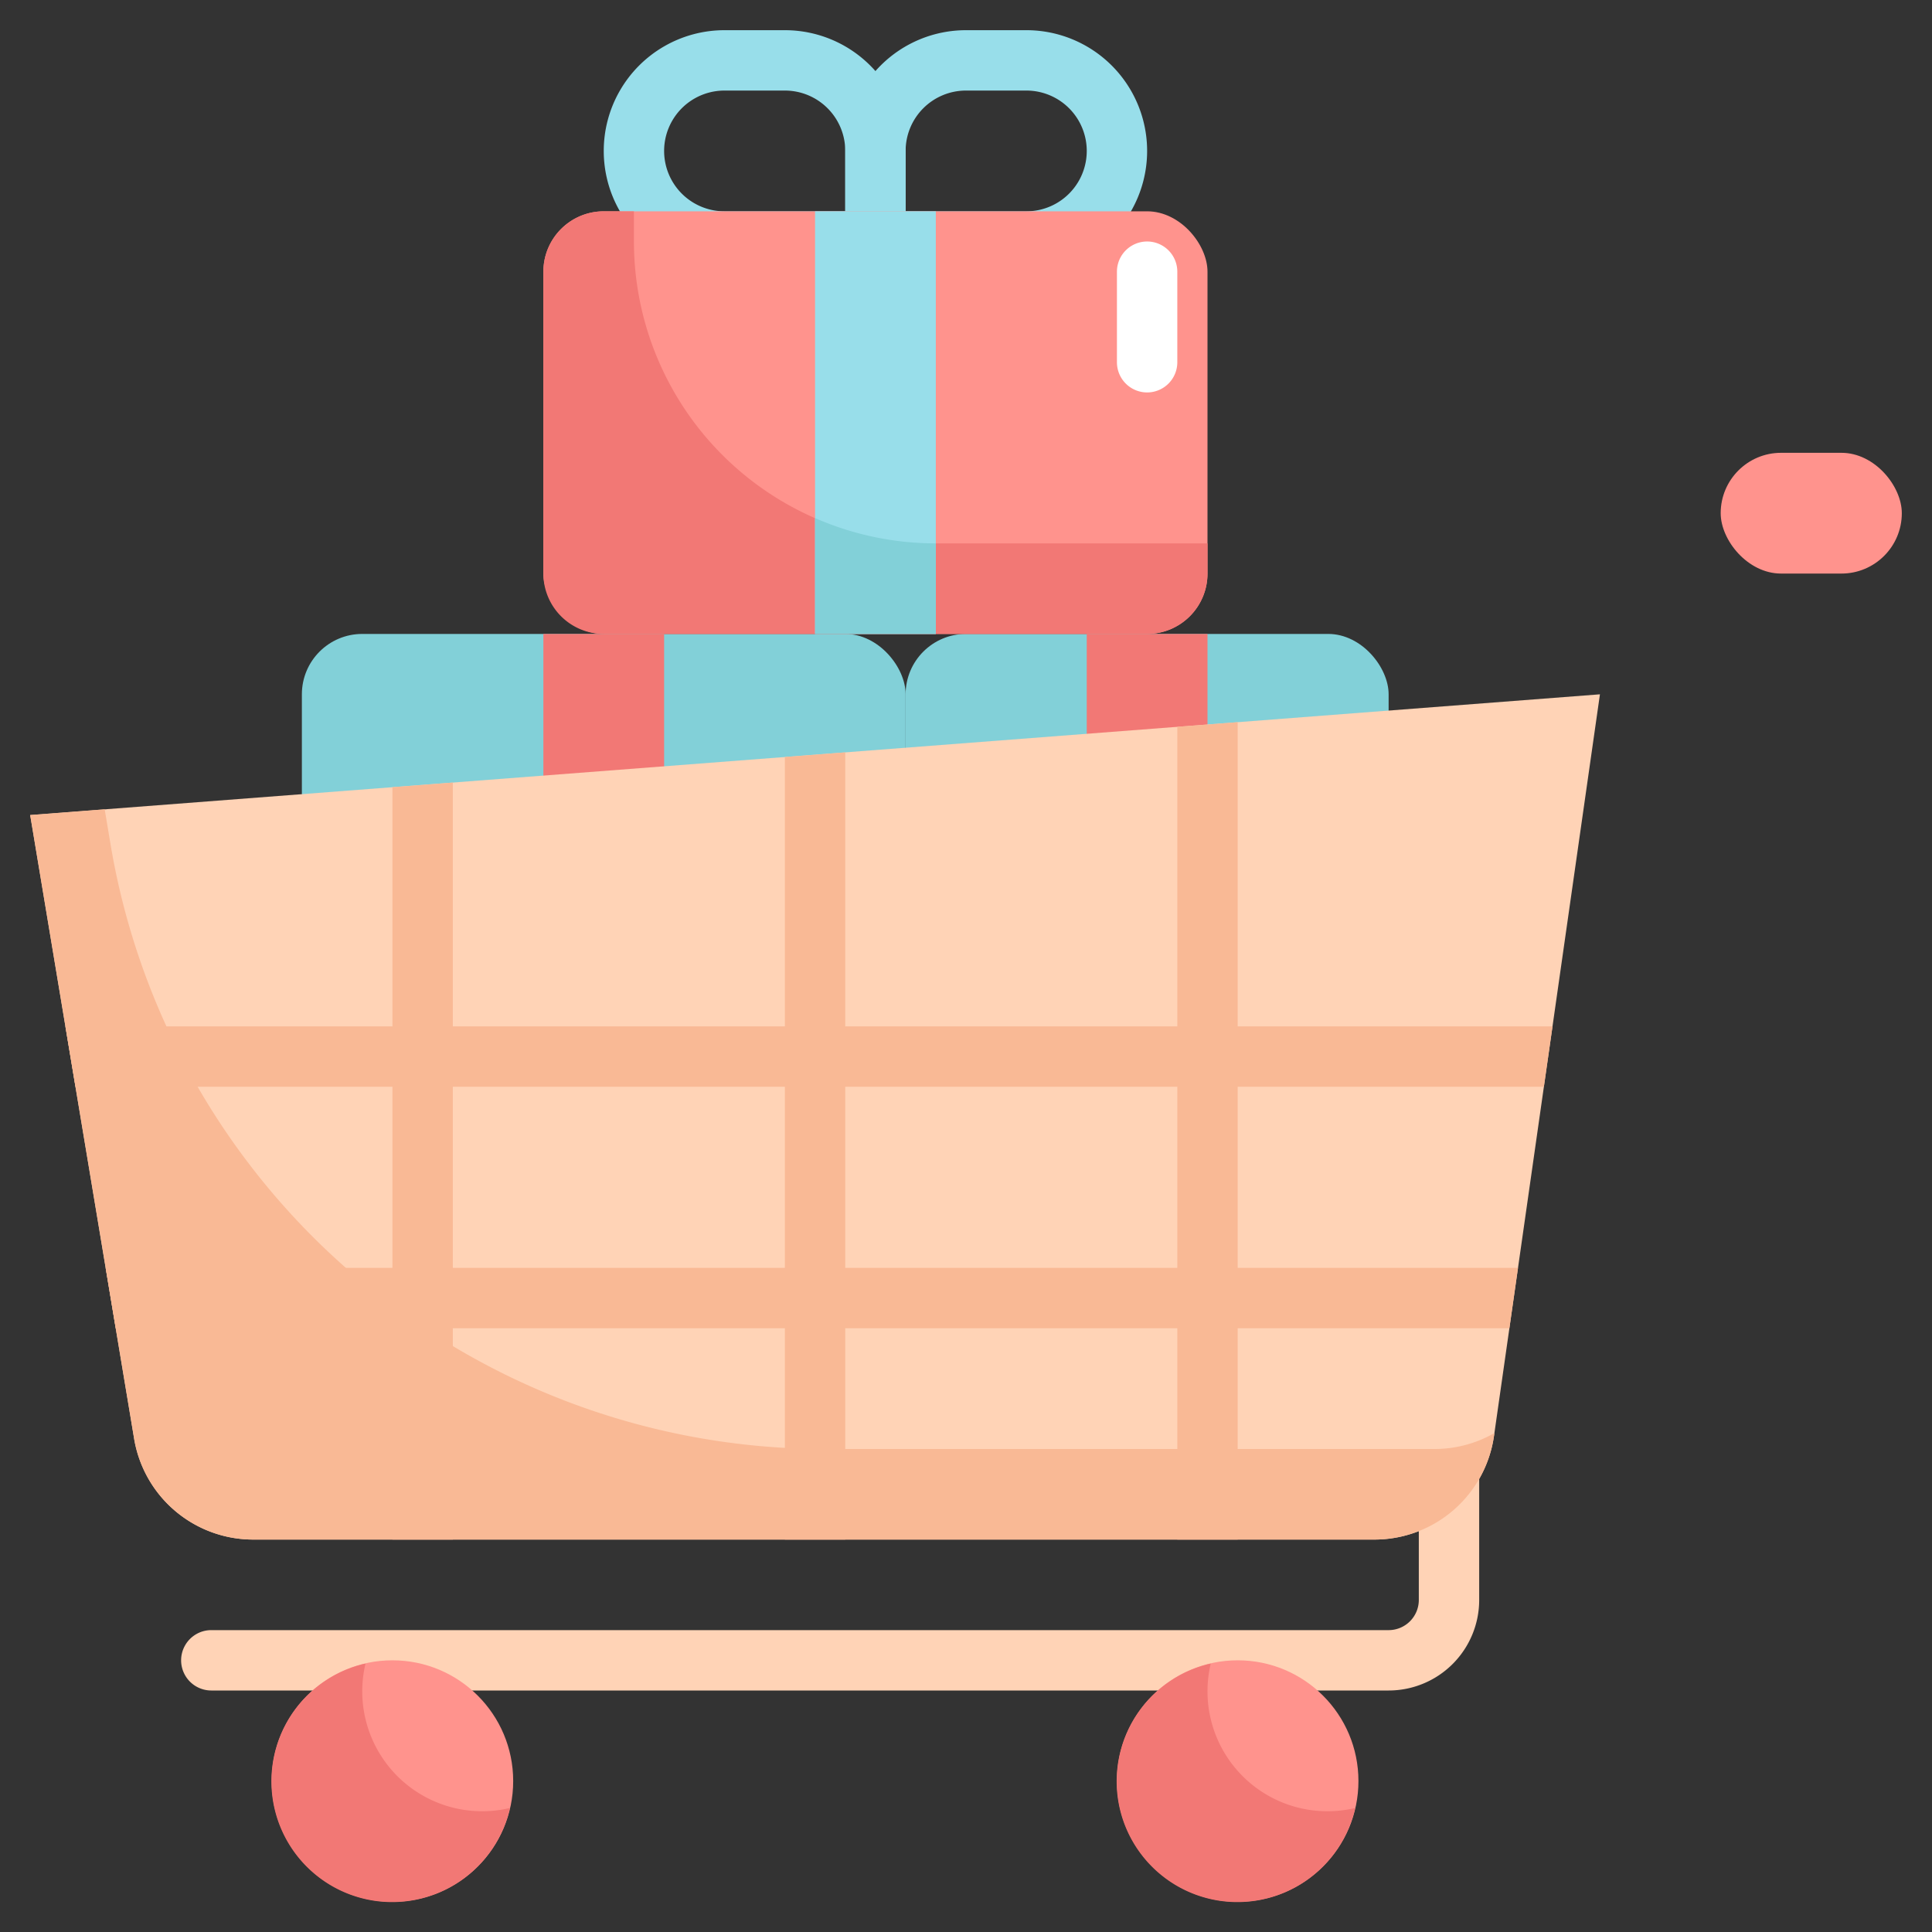 <svg height="512" viewBox="0 0 64 64" width="512" xmlns="http://www.w3.org/2000/svg"><rect x="0" y="0" width="64" height="64" fill="#333333" stroke="none"/><g id="Layer_21" data-name="Layer 21"><path d="m46 56h-39a1 1 0 0 1 0-2h39a1 1 0 0 0 1-1v-4a1 1 0 0 1 2 0v4a3 3 0 0 1 -3 3z" fill="#ffd3b6"/><path d="m29 9h-5a4 4 0 0 1 0-8h2a4 4 0 0 1 4 4v3a1 1 0 0 1 -1 1zm-5-6a2 2 0 0 0 0 4h4v-2a2 2 0 0 0 -2-2z" fill="#98deea"/><path d="m34 9h-5a1 1 0 0 1 -1-1v-3a4 4 0 0 1 4-4h2a4 4 0 0 1 0 8zm-4-2h4a2 2 0 0 0 0-4h-2a2 2 0 0 0 -2 2z" fill="#98deea"/><circle cx="13" cy="59" fill="#ff938d" r="4"/><path d="m16 60a3.972 3.972 0 0 1 -3.892-4.892 4 4 0 1 0 4.784 4.784 3.974 3.974 0 0 1 -.892.108z" fill="#f27875"/><circle cx="41" cy="59" fill="#ff938d" r="4"/><path d="m44 60a3.972 3.972 0 0 1 -3.892-4.892 4 4 0 1 0 4.784 4.784 3.974 3.974 0 0 1 -.892.108z" fill="#f27875"/><rect fill="#82d0d8" height="26" rx="2" width="20" x="10" y="21"/><path d="m18 21h4v26h-4z" fill="#f27875"/><rect fill="#82d0d8" height="26" rx="2" width="16" x="30" y="21"/><path d="m36 21h4v26h-4z" fill="#f27875"/><rect fill="#ff938d" height="14" rx="2" width="22" x="18" y="7"/><path d="m31 18a10 10 0 0 1 -10-10v-1h-1a2 2 0 0 0 -2 2v10a2 2 0 0 0 2 2h18a2 2 0 0 0 2-2v-1z" fill="#f27875"/><path d="m27 7h4v14h-4z" fill="#98deea"/><path d="m27 17.162v3.838h4v-3a9.957 9.957 0 0 1 -4-.838z" fill="#82d0d8"/><path d="m45.531 51h-37.142a4 4 0 0 1 -3.946-3.342l-3.443-20.658 52-4-3.509 24.566a4 4 0 0 1 -3.96 3.434z" fill="#ffd3b6"/><path d="m47.531 48h-20.2a24 24 0 0 1 -23.673-20.054l-.19-1.136-2.468.19 3.443 20.658a4 4 0 0 0 3.946 3.342h37.142a4 4 0 0 0 3.959-3.433l.014-.095a3.982 3.982 0 0 1 -1.973.528z" fill="#f9b995"/><rect fill="#ff938d" height="4" rx="2" width="6" x="57" y="15"/><path d="m38 13a1 1 0 0 1 -1-1v-3a1 1 0 0 1 2 0v3a1 1 0 0 1 -1 1z" fill="#fff"/><path d="m51.143 36 .286-2h-10.429v-10.077l-2 .154v9.923h-11v-9.077l-2 .154v8.923h-11v-8.077l-2 .154v7.923h-10.833l.333 2h10.5v6h-9.5l.333 2h9.167v7h2v-7h11v7h2v-7h11v7h2v-7h9l.286-2h-9.286v-6zm-25.143 6h-11v-6h11zm13 0h-11v-6h11z" fill="#f9b995"/></g></svg>